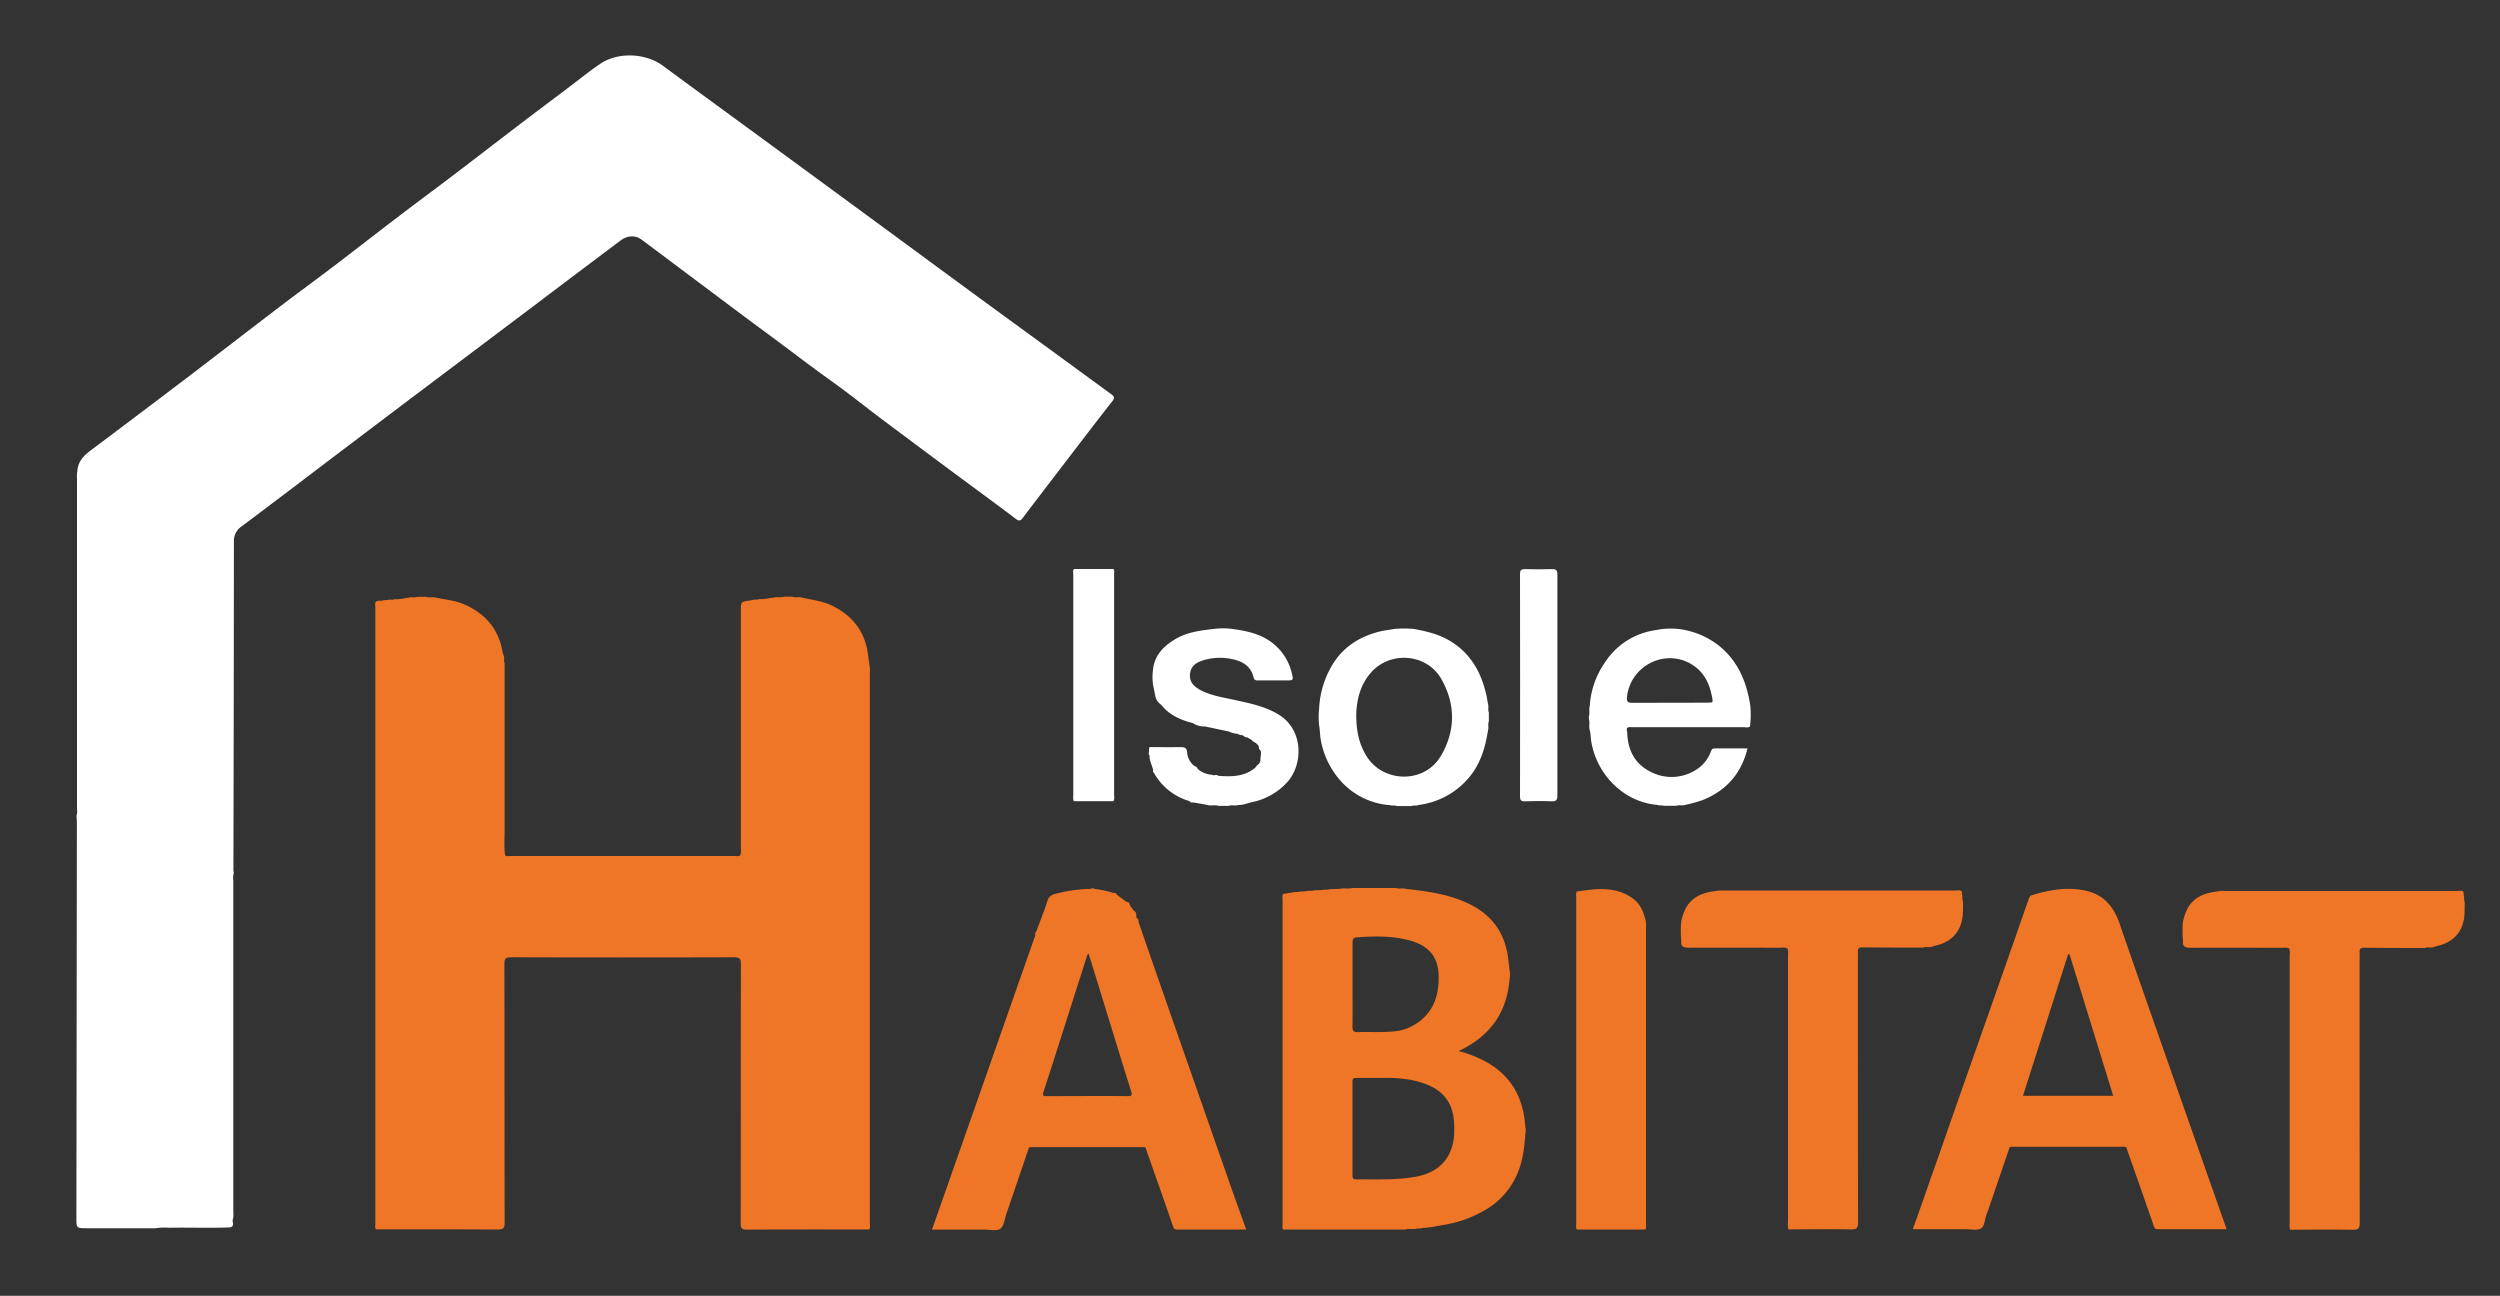 <svg id="Calque_1" data-name="Calque 1" xmlns="http://www.w3.org/2000/svg" viewBox="0 0 1038.89 538.48"><rect x="0" y="0" width="1038.89" height="538.48" fill="#333333" stroke="none"/><title>Plan de travail 1</title><path d="M96.83,506.43c-.63,1.12,1,2.93-1.1,3.6-8.48.36-17,0-25.46.17a26.48,26.48,0,0,0-5.71.2l-28.46,0c-4.35,0-4.36,0-4.35-4.45q.1-81.93.2-163.87c0-1-.1-2-.15-3a7.48,7.48,0,0,0,.2-3q0-68.61,0-137.22a10.47,10.47,0,0,1,.14-3c.19-3.89,2.49-6.39,5.42-8.59q19.3-14.48,38.53-29.06c12.95-9.85,25.8-19.81,38.74-29.67,7.82-6,15.75-11.75,23.57-17.7,8.81-6.7,17.53-13.52,26.34-20.22,7.82-6,15.73-11.81,23.56-17.76,8.81-6.7,17.57-13.48,26.38-20.19,7.83-6,15.72-11.86,23.56-17.81,3.69-2.8,7.29-5.71,11.14-8.31,7.35-5,18.84-4.58,26.09.77,17.76,13.09,35.58,26.07,53.37,39.11q25.9,19,51.78,38Q406.94,123.83,433.3,143q14.23,10.39,28.45,20.79c1.13.82,1.68,1.41.52,2.89-6.95,8.85-13.76,17.81-20.61,26.74q-8.38,10.93-16.73,21.89c-.89,1.17-1.51,1.28-2.8.31-8.27-6.25-16.65-12.37-25-18.56q-15.32-11.38-30.61-22.81c-7-5.27-13.86-10.8-21-15.89-8.92-6.35-17.57-13.07-26.39-19.55-10.2-7.49-20.29-15.12-30.43-22.7-7.33-5.48-14.64-11-22-16.47-2.63-2-6-1.84-8.86.33q-19.26,14.47-38.49,29-21.91,16.49-43.84,33-26,19.6-51.89,39.26c-7.72,5.84-15.43,11.71-23.2,17.5a7.18,7.18,0,0,0-3.22,6.07Q97.15,293,97,361.28a14.06,14.06,0,0,0,.15,1.48,7.48,7.48,0,0,0-.2,3q0,68.86,0,137.73A9.68,9.68,0,0,1,96.83,506.43Z" fill="#fff"/><path d="M163.87,249c2,.2,3.93-.4,5.89-.63,1.19-.42,2.47.13,3.65-.36h3.66c1.35.51,2.79-.06,4.15.36,3.92.84,8,1.13,11.71,2.78,8.57,3.78,14.16,10,15.85,19.43.12.65.35,1.27.54,1.91.42,1-.11,2.13.38,3.14q0,34.7,0,69.39c0,3.48-.29,7,.2,10.45a3.59,3.59,0,0,0,2.19.25q46.67,0,93.34,0a3.63,3.63,0,0,0,2.19-.25,6.59,6.59,0,0,0,.24-3q0-49.32,0-98.63c0-3.74,0-3.74,3.67-4.31l1.23-.19c.82-.41,1.77.11,2.58-.39,2.18.21,4.28-.46,6.42-.63,1.35-.42,2.78.17,4.12-.36h3.22c1.34.53,2.77-.07,4.12.37,4.4,1,8.89,1.45,13,3.56,8.42,4.31,13.41,10.93,14.52,20.39.16,1.39.38,2.77.57,4.16a8.67,8.67,0,0,1,.15,2.73q0,114.41,0,228.81c0,1,.28,2-.26,2.93-16.91,0-33.82-.05-50.72.07-2.33,0-2.68-.72-2.68-2.81.06-35.81,0-71.63.09-107.44,0-2.18-.41-2.93-2.81-2.93q-46.35.14-92.7,0c-2.14,0-2.77.44-2.77,2.7.08,35.81,0,71.63.11,107.44,0,2.37-.51,3-3,3-16.82-.12-33.65-.07-50.47-.08-.55-.75-.28-1.62-.28-2.42q0-128.07,0-256.14c0-.8-.3-1.67.32-2.4a.72.72,0,0,0,.43-.09c.84-.4,1.8.07,2.63-.38l1.87-.12C162.09,249,163.05,249.46,163.87,249Z" fill="#ee7626"/><path d="M907.15,383c1.63-7.52,5.37-11.6,14.61-12.6a7.15,7.15,0,0,1,2.48-.15q48.43,0,96.86,0c.87,0,1.83-.37,2.62.35l.1,1.39c.38.84-.08,1.8.37,2.63a56.38,56.38,0,0,1-.15,6.47c-.84,6.32-4.52,10.3-10.68,11.88-.72.18-1.43.4-2.14.6-1.17.42-2.44-.15-3.6.37-8.41,0-16.83,0-25.24-.1-1.43,0-1.9.48-1.84,1.88.09,1.91,0,3.83,0,5.75q0,53.37.06,106.74c0,2.35-.68,2.87-2.91,2.83-8.66-.13-17.33-.05-26,0a7.2,7.2,0,0,1-.2-3q0-55.49,0-111a5.79,5.79,0,0,0-.24-2.94,5.68,5.68,0,0,0-2.7-.24c-12.7,0-25.41-.07-38.11,0-2.33,0-3.57-.42-3.27-3A41.19,41.19,0,0,1,907.15,383Z" fill="#ee7626"/><path d="M742.74,394.07a5.68,5.68,0,0,0-2.7-.24c-12.7,0-25.41-.07-38.11,0-2.33,0-3.57-.42-3.27-3a41.19,41.19,0,0,1,0-8c1.63-7.52,5.37-11.6,14.61-12.6a7.15,7.15,0,0,1,2.48-.15q48.43,0,96.86,0c.87,0,1.83-.37,2.62.35l.11,1.4c.38.84-.08,1.8.37,2.63a56.34,56.34,0,0,1-.14,6.47c-.84,6.32-4.52,10.3-10.68,11.88-.72.18-1.43.4-2.15.6-1.17.42-2.44-.15-3.6.37-8.41,0-16.83,0-25.24-.1-1.43,0-1.9.48-1.84,1.88.09,1.91,0,3.83,0,5.75q0,53.37.06,106.74c0,2.35-.68,2.87-2.91,2.83-8.66-.13-17.33-.05-26,0a7.2,7.2,0,0,1-.2-3q0-55.49,0-111A5.79,5.79,0,0,0,742.74,394.07Z" fill="#ee7626"/><path d="M683.77,510.95H655.29c-.54-.76-.28-1.62-.28-2.43q0-67.81,0-135.63c0-.81-.26-1.67.28-2.43,2-.26,3.92-.57,5.9-.77,6.3-.63,12.38-.1,17.64,3.9,2.91,2.21,4.15,5.45,5,8.87a6.6,6.6,0,0,1,.17,2.47q0,61.78,0,123.56A5.15,5.15,0,0,1,683.77,510.95Z" fill="#ee7626"/><path d="M506.24,322.4c5.52.4,11,.43,15.5-3.49a4.32,4.32,0,0,1,1.43-1.47l.65-1.33c-.22-1.41.52-2.83,0-4.24l0,0c-.92-.48-.45-1.65-1.11-2.26l-.62-.68c-.59-.52-1.48-.63-1.87-1.41l-2-1.14c-.86.15-1.32-.62-2-.88a3.63,3.63,0,0,1-2-.58,9,9,0,0,1-3.5-.93l-9.94-2.1a8.61,8.61,0,0,1-5.06-1.39c-5.07-1.31-9.76-3.29-13.11-7.57a6.11,6.11,0,0,1-2.38-3.08l-1.1-5.44a22.59,22.59,0,0,1,0-6c.56-5.81,4-9.53,8.74-12.49,5.17-3.27,11-3.93,16.86-4.61a31.69,31.69,0,0,1,7,0c6.5.88,12.83,2.15,18,6.66a22.67,22.67,0,0,1,7.42,13.33c.22,1.16-.31,1.43-1.36,1.43q-6.62,0-13.24,0a1.39,1.39,0,0,1-1.6-1.18c-1.25-5.15-5.09-7-9.83-7.82a23.94,23.94,0,0,0-10.86.58c-2.93.87-5.39,2.26-5.74,5.75-.3,3,1.16,5.11,4.71,6.9,4.37,2.19,9.17,2.88,13.87,3.92,6.25,1.38,12.52,2.6,18.14,6,10.46,6.25,10.42,20.64,3.72,28.11a27.19,27.19,0,0,1-14.74,8.37c-1.83.41-3.58,1.2-5.51,1.14-1.35.49-2.8-.15-4.14.39h-4.19c-1.52-.55-3.13.11-4.65-.39l-6-1.08c-.68.32-1.09-.11-1.5-.54a24.74,24.74,0,0,1-14.55-11.45c-.32-.45-.72-.87-.47-1.49-.52-2-1.57-3.86-1.52-6a1.52,1.52,0,0,1-.32-1.15c.34-.74-.21-1.65.44-2.33,4.21,0,8.43.08,12.64,0,1.71,0,2.71.17,2.88,2.3a7.75,7.75,0,0,0,2.56,5.17c.58.56,1.59.62,1.81,1.6a10,10,0,0,0,6,2.43C504.47,322.54,505.51,321.58,506.24,322.4Z" fill="#fff"/><path d="M462.73,332.94H446.2a5.8,5.8,0,0,1-.19-2.46q0-45.81,0-91.62c0-.8-.28-1.67.3-2.41h16.33c.61.63.33,1.43.33,2.14q0,46.07,0,92.14A3.64,3.64,0,0,1,462.73,332.94Z" fill="#fff"/><path d="M647.18,284.78c0,15.24,0,30.48,0,45.72,0,1.93-.43,2.58-2.45,2.49-3.66-.17-7.33-.13-11,0-1.61.05-2.08-.4-2.08-2.05q.08-46.22,0-92.44c0-1.75.63-2,2.16-2,3.66.09,7.33.13,11,0,1.86-.08,2.38.45,2.37,2.34C647.15,254.14,647.18,269.46,647.18,284.78Z" fill="#fff"/><path d="M633.83,468c-1.15-17.17-11.13-26.77-27.67-31.24,13.35-6.27,20.18-16.3,21.18-30.29a6.18,6.18,0,0,0,0-3c-.19-1.64-.39-3.28-.58-4.92-1.19-10.29-6.29-17.87-15.58-22.59-8.47-4.31-17.68-5.54-26.95-6.59-1.35-.45-2.79.16-4.12-.37H561.92c-1.69.54-3.46-.1-5.15.37l-4.33.13c-1,.45-2.14,0-3.16.35l-3.37.14c-1,.47-2.12,0-3.13.36l-2.85.15c-.84.42-1.8,0-2.65.35l-4,.61c-.56.75-.29,1.61-.29,2.42q0,67.32,0,134.64c0,.81-.27,1.67.29,2.42l50.8,0c1.51-.55,3.11.09,4.62-.38l1.92-.11c.81-.48,1.75,0,2.58-.37,2.13-.13,4.2-.67,6.3-1a49.16,49.16,0,0,0,17.14-5.94A31.82,31.82,0,0,0,630.44,488c2.33-5.3,3-10.91,3.4-16.59A8.12,8.12,0,0,0,633.83,468ZM562.06,409.1c0-5.75,0-11.49,0-17.24,0-1.32.13-2.24,1.77-2.35,7.49-.5,14.95-.69,22.29,1.4,8.06,2.3,11.76,7.08,11.73,15.44,0,9.13-3.38,16.36-11.94,20.49-3.29,1.59-6.88,1.89-10.46,2-3.74.12-7.5-.07-11.24.07-1.86.07-2.19-.7-2.17-2.33C562.11,420.76,562.06,414.93,562.06,409.1Zm42,64.43c-1.29,8.46-6.56,13.7-15.41,15.39-8.31,1.59-16.74,1.07-25.13,1.19-1.3,0-1.49-.64-1.49-1.71q0-19.47,0-38.94c0-1.23.49-1.55,1.63-1.53,3,.05,6,0,9.89,0,5.26-.1,11.38.09,17.34,2,9,2.9,13.21,8.4,13.41,17.84A33.46,33.46,0,0,1,604.07,473.53Z" fill="#ee7626"/><path d="M511.28,492.5q-14.42-41.19-28.8-82.39-4.73-13.54-9.39-27.09c.24-.76-.26-1.17-.75-1.57l-.21-.95a1.77,1.77,0,0,0-.92-2l-1.48-2c-.43-.59-.2-1.78-1.47-1.6l-4-3c-.4-.5-.79-1-1.56-.81a42.85,42.85,0,0,0-7.94-1.71,1.23,1.23,0,0,0-1.5,0,61.09,61.09,0,0,0-14.88,2.12,4.07,4.07,0,0,0-3.19,3.11c-1.29,4.18-3,8.24-4.51,12.35-.24.47-.83.86-.38,1.51l-43,122.49c7.4,0,14.64,0,21.88,0,2.24,0,5.09.71,6.55-.38s1.76-4.07,2.5-6.23q4.69-13.71,9.35-27.44a3.43,3.43,0,0,1,1.71-.2h45.16a2.55,2.55,0,0,1,1.69.25,6,6,0,0,0,.16.72c3.76,10.71,7.54,21.42,11.25,32.15.43,1.23,1.21,1.12,2.11,1.12h28.22C515.6,504.59,513.4,498.56,511.28,492.5Zm-42.79-37c-11.08-.1-22.15,0-33.23,0-1.2,0-2.28.28-1.62-1.76,6.11-18.9,12.12-37.84,18.16-56.76a5,5,0,0,1,.56-.76l8.56,27.76c3,9.77,6,19.55,9.07,29.3C470.49,454.85,470.6,455.54,468.49,455.52Z" fill="#ee7626"/><path d="M925,510q-9.8-27.87-19.6-55.74c-8.23-23.48-16.49-46.95-24.6-70.47-2.38-6.9-6.44-11.88-13.72-13.58-7.65-1.78-15.13-.5-22.52,1.72-1.22.36-1.39,1.31-1.69,2.16-1.88,5.25-3.67,10.54-5.51,15.8q-6.49,18.53-13,37t-13,37c-3,8.62-6,17.23-9.06,25.84-2.44,7-4.84,14-7.4,20.95a3.4,3.4,0,0,0,.6.13c7.16,0,14.33,0,21.49,0,2.16,0,4.78.62,6.32-.39,1.35-.88,1.47-3.64,2.14-5.56.27-.78.59-1.54.86-2.32q4.4-12.89,8.8-25.78a3.43,3.43,0,0,1,1.71-.2H882a2.55,2.55,0,0,1,1.69.25,6,6,0,0,0,.16.72c3.76,10.71,7.54,21.41,11.24,32.14.42,1.22,1.2,1.14,2.1,1.13h28A8.65,8.65,0,0,0,925,510Zm-84.34-54.63,18.75-58.77.58-.08,18.16,58.85Z" fill="#ee7626"/><path d="M727.32,293c-.19-1.05-.36-2.11-.59-3.16-1.78-8.42-5.39-15.78-12.21-21.35a33.7,33.7,0,0,0-16.8-7.09,31.83,31.83,0,0,0-7,0c-1.22.2-2.45.39-3.67.61a29.92,29.92,0,0,0-20.17,13.38,35.33,35.33,0,0,0-6.26,18.12c-.42,1.37.14,2.82-.36,4.18v1.09c.52,1.53-.09,3.16.37,4.7s.36,3.37.7,5.06A32.46,32.46,0,0,0,674.13,329a28.92,28.92,0,0,0,14.63,5.49c.86.39,1.83,0,2.69.37h5.09c1.2-.48,2.49.06,3.69-.37a57.5,57.5,0,0,0,7.62-2.13c9.65-4,15.8-10.94,18.33-21.36-4.72,0-9.2,0-13.69,0-1,0-1.26.62-1.51,1.26a15,15,0,0,1-6.06,7.57,18.89,18.89,0,0,1-19.3.74c-6.51-3.37-9.28-9.25-9.43-16.45-.78-2.39,1-1.92,2.22-1.92q23.08,0,46.16,0c.88,0,1.83.31,2.65-.3l.1-.94A39.67,39.67,0,0,0,727.32,293Zm-17.18-1-31.47.06c-2.27.07-2.83-.39-2.52-2.8,1.68-13.08,16.5-20.08,27.45-12.79,5.07,3.38,7.15,8.54,8.05,14.33C711.87,292.16,710.94,291.92,710.14,291.92Z" fill="#fff"/><path d="M618.7,299.77q0-1.82,0-3.63c-.49-1.19.06-2.48-.37-3.67-.2-1.14-.36-2.28-.61-3.41-2.14-9.61-6.55-17.61-15.35-22.84-4.58-2.72-9.55-3.84-14.63-4.84a44.63,44.63,0,0,0-8.47,0c-2.29.42-4.62.66-6.85,1.28-9,2.49-15.87,7.53-20.11,16.08a38.56,38.56,0,0,0-4.14,15.75,31.92,31.92,0,0,0,0,7c.39,2,.3,4,.7,6.06a34.8,34.8,0,0,0,8.61,17.36,30.45,30.45,0,0,0,20.29,9.69c.85.35,1.81-.07,2.66.36h6.12c.86-.42,1.83,0,2.69-.37.24-.05.48-.11.73-.15a32.65,32.65,0,0,0,20.79-11.7c4.58-5.61,6.49-12.26,7.58-19.23C618.74,302.24,618.2,301,618.7,299.77Zm-20,14.43c-6.77,11.56-24.14,11.25-31-.26-3-4.94-4.08-10.3-4.11-16.81.16-5.94,1.47-12.33,6.14-17.65,8-9.12,23.24-7.9,29.23,2.69S604.88,303.7,598.74,314.2Z" fill="#fff"/></svg>